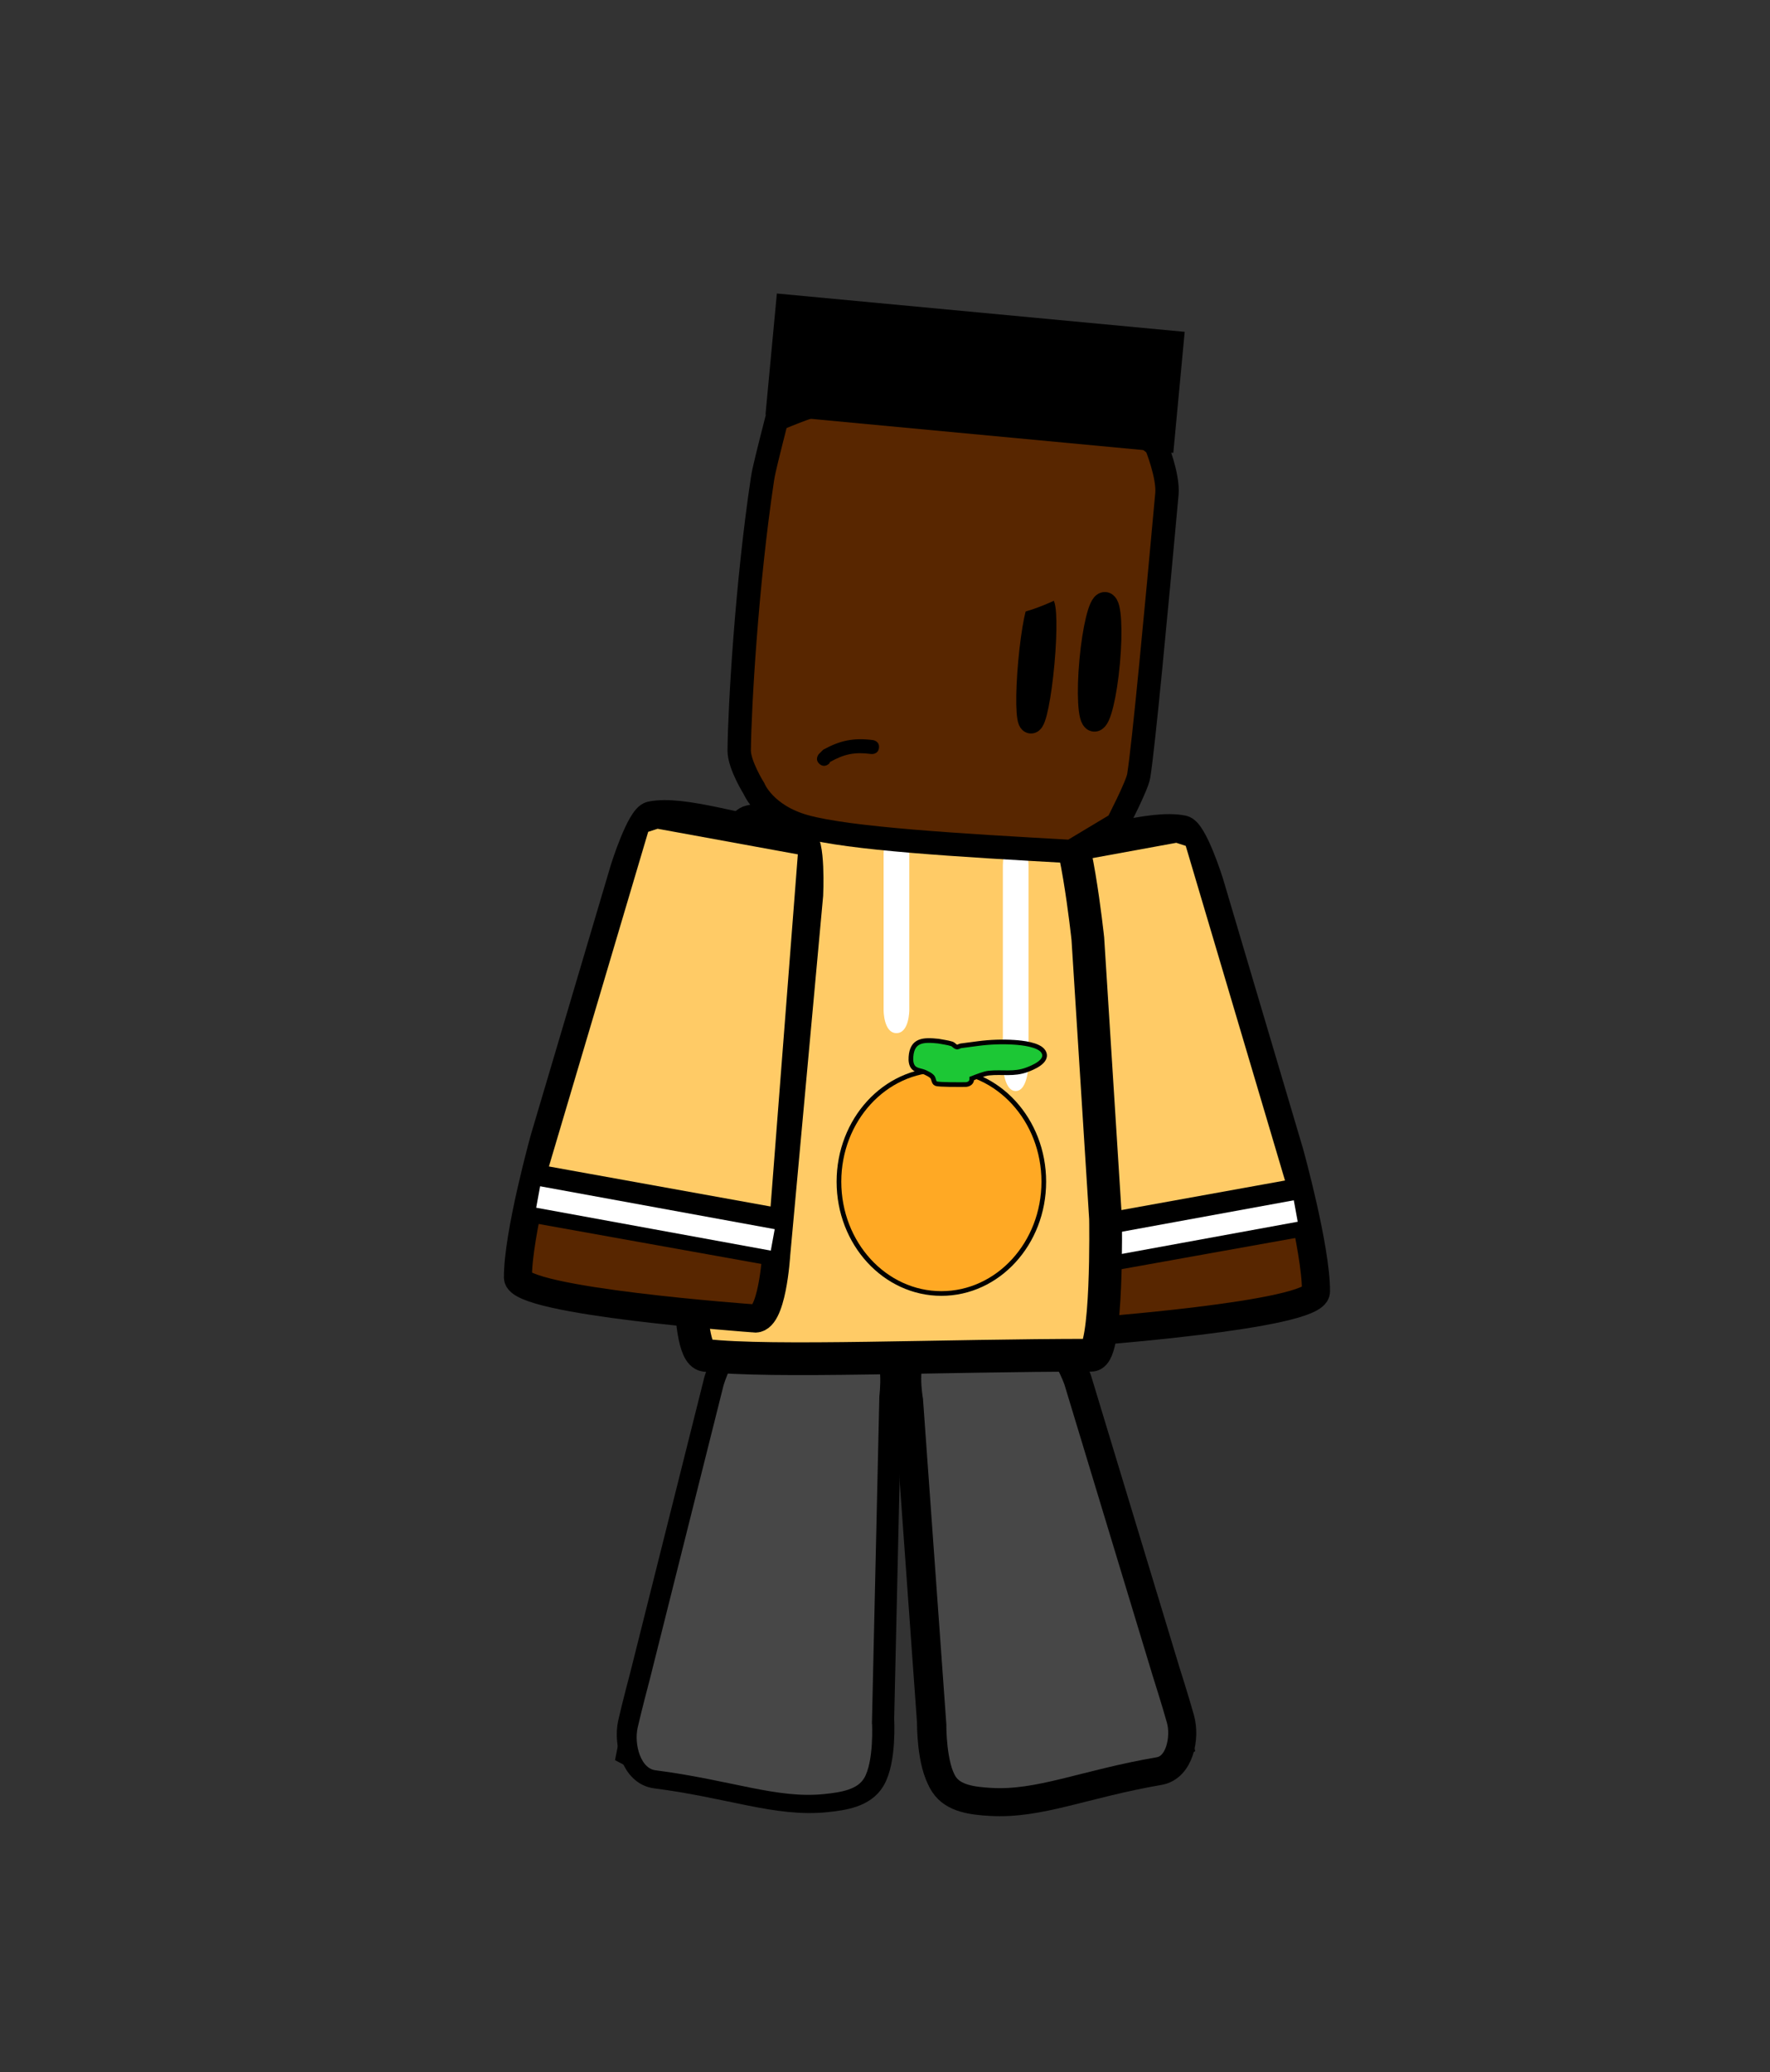 <svg version="1.1" xmlns="http://www.w3.org/2000/svg" xmlns:xlink="http://www.w3.org/1999/xlink" width="189.267" height="221.553" viewBox="0,0,189.267,221.553"><rect x="0" y="0" width="189.267" height="221.553" fill="#333333" stroke="none"/><g transform="translate(-145.367,-69.223)"><g data-paper-data="{&quot;isPaintingLayer&quot;:true}" fill-rule="nonzero" stroke-linejoin="miter" stroke-miterlimit="10" stroke-dasharray="" stroke-dashoffset="0" style="mix-blend-mode: normal"><g data-paper-data="{&quot;index&quot;:null}"><g data-paper-data="{&quot;origRot&quot;:0,&quot;index&quot;:null}" stroke="#000000" stroke-width="3" stroke-linecap="round"><path d="M260.878,211.671c-1.983,0.445 -2.409,-6.818 -2.409,-6.818c0,0 -1.296,-14.15 -2.126,-23.207c-0.545,-5.947 -1.396,-15.239 -1.396,-15.239c0,0 -0.28,-5.918 0.81,-6.074c6.559,-0.937 12.722,-3.136 16.11,-2.436c1.129,0.234 2.836,5.688 2.836,5.688l8.556,28.858c0,0 2.855,10.256 2.826,14.864c-0.016,2.555 -25.207,4.363 -25.207,4.363z" data-paper-data="{&quot;origPos&quot;:null}" fill="#582600"/><path d="M259.595,204.41l24.538,-4.403" fill="none"/><path d="M258.774,201.18l24.496,-4.637" data-paper-data="{&quot;origPos&quot;:null}" fill="none"/></g><path d="M258.614,200.302l-2.992,-38.648l15.56,-2.841l1.381,0.448l10.848,36.564z" fill="#ffcb66" stroke="#000000" stroke-width="1" stroke-linecap="round"/><path d="M259.048,204.427l-0.419,-2.293l25.085,-4.587l0.419,2.293z" fill="#ffffff" stroke="none" stroke-width="0" stroke-linecap="butt"/></g><path d="M145.367,290.777v-221.553h189.267v221.553z" fill="none" stroke="none" stroke-width="NaN" stroke-linecap="butt"/><g data-paper-data="{&quot;origRot&quot;:0}" stroke="#000000" stroke-linecap="round"><path d="M242.432,218.642c0,0 -0.804,-4.631 0.822,-4.824c4.799,-0.569 9.196,-2.76 13.906,-1.738c1.956,0.424 3.321,4.421 3.321,4.421l9.442,31.157c0,0 1.021,3.205 1.536,5.066c0.551,1.989 -0.082,5.17 -2.277,5.547c-8.059,1.385 -12.802,3.613 -18.061,3.296c-1.916,-0.116 -3.941,-0.354 -4.942,-1.861c-1.307,-1.969 -1.255,-6.347 -1.255,-6.347z" data-paper-data="{&quot;origPos&quot;:null}" fill="#ff0000" stroke-width="3"/><path d="M272.023,255.957c0,0 -5.806,3.424 -11.147,4.187c-4.098,0.586 -13.14,0.865 -13.14,0.865c0,0 -1.846,-2.314 -2.2,-3.846c-0.374,-1.613 0.335,-4.212 0.335,-4.212l24.344,-4.267z" data-paper-data="{&quot;origPos&quot;:null}" fill="#976e57" stroke-width="2"/><path d="M242.57,218.939c0,0 -0.804,-4.631 0.822,-4.824c4.799,-0.569 9.196,-2.76 13.906,-1.738c1.956,0.424 3.321,4.421 3.321,4.421l9.442,31.157c0,0 1.021,3.205 1.536,5.066c0.551,1.989 -0.082,5.17 -2.277,5.547c-8.059,1.385 -12.802,3.613 -18.061,3.296c-1.916,-0.116 -3.941,-0.354 -4.942,-1.861c-1.307,-1.969 -1.255,-6.347 -1.255,-6.347z" data-paper-data="{&quot;origPos&quot;:null}" fill="#474747" stroke-width="3"/></g><g data-paper-data="{&quot;index&quot;:null,&quot;origRot&quot;:0}" stroke="#000000" stroke-linecap="round"><path d="M239.481,253.015c0,0 0.266,4.371 -0.943,6.392c-0.925,1.547 -2.937,1.869 -4.846,2.063c-5.239,0.534 -10.086,-1.495 -18.204,-2.545c-2.211,-0.286 -3,-3.437 -2.547,-5.447c0.424,-1.88 1.287,-5.125 1.287,-5.125l7.907,-31.516c0,0 1.169,-4.05 3.101,-4.554c4.655,-1.215 9.155,0.791 13.977,1.161c1.634,0.125 1.058,4.785 1.058,4.785z" data-paper-data="{&quot;origPos&quot;:null}" fill="#ff0000" stroke-width="3"/><path d="M213.988,249.393l24.528,3.255c0,0 0.835,2.567 0.54,4.194c-0.279,1.544 -2.01,3.933 -2.01,3.933c0,0 -9.047,0.095 -13.169,-0.321c-5.373,-0.541 -11.34,-3.722 -11.34,-3.722z" data-paper-data="{&quot;origPos&quot;:null}" fill="#976e57" stroke-width="2.5"/><path d="M239.357,253.318c0,0 0.266,4.371 -0.943,6.392c-0.925,1.547 -2.937,1.869 -4.846,2.063c-5.239,0.534 -10.086,-1.495 -18.204,-2.545c-2.211,-0.286 -3,-3.437 -2.547,-5.447c0.424,-1.88 1.287,-5.125 1.287,-5.125l7.907,-31.516c0,0 1.169,-4.05 3.101,-4.554c4.655,-1.215 9.155,0.791 13.977,1.161c1.634,0.125 1.058,4.785 1.058,4.785c0,0 -0.2,8.796 -0.328,14.425c-0.181,7.945 -0.463,20.359 -0.463,20.359z" data-paper-data="{&quot;origPos&quot;:null}" fill="#474747" stroke-width="1.5"/></g><g><g><path d="M221.201,171.665c0,0 2.062,-14.077 4.355,-14.612c6.877,-1.606 22.599,-0.697 33.107,-0.697c1.624,0 3.027,13.221 3.027,13.221l1.892,29.921c0,0 0.259,14.613 -1.514,14.613c-15.775,0 -34.265,0.833 -41.296,0.011c-2.344,-0.274 -1.464,-15.668 -1.464,-15.668z" data-paper-data="{&quot;origPos&quot;:null}" fill="#ffcb66" stroke="#000000" stroke-width="3.5" stroke-linecap="round"/><path d="M241.224,179.675c-1.372,0 -1.372,-2.43 -1.372,-2.43c0,-5.04 0,-11.7 0,-16.741c0,0 0,-2.43 1.372,-2.43c1.372,0 1.372,2.43 1.372,2.43c0,5.04 0,10.08 0,15.12v1.62c0,0 0,2.43 -1.372,2.43z" fill="#ffffff" stroke="none" stroke-width="0.5" stroke-linecap="butt"/><path d="M253.975,185.862c-1.372,0 -1.372,-3.053 -1.372,-3.053c0,-6.332 0,-14.699 0,-21.031c0,0 0,-3.053 1.372,-3.053c1.372,0 1.372,3.053 1.372,3.053c0,6.332 0,12.664 0,18.996v2.035c0,0 0,3.053 -1.372,3.053z" fill="#ffffff" stroke="none" stroke-width="0.5" stroke-linecap="butt"/></g><g stroke="#000000" stroke-width="0.5" stroke-linecap="butt"><path d="M256.98,195.558c0,6.602 -4.904,11.953 -10.952,11.953c-6.049,0 -10.952,-5.352 -10.952,-11.953c0,-6.602 4.904,-11.953 10.952,-11.953c6.049,0 10.952,5.352 10.952,11.953z" fill="#ffa924"/><path d="M249.279,184.531c0,0.011 0.001,0.022 0.001,0.034c0,0.61 -0.664,0.61 -0.664,0.61h-0.133c-0.485,0 -2.696,0.027 -3.027,-0.105c-0.277,-0.11 -0.216,-0.531 -0.415,-0.739c-0.191,-0.2 -0.463,-0.324 -0.719,-0.449c-0.407,-0.198 -0.963,-0.195 -1.262,-0.517c-0.277,-0.297 -0.31,-0.754 -0.283,-1.145c0.122,-1.834 1.346,-1.853 2.928,-1.688c0.477,0.097 0.969,0.143 1.431,0.29c0.203,0.064 0.324,0.287 0.533,0.333c0.149,0.032 0.288,-0.096 0.438,-0.122c0.006,-0.001 1.858,-0.244 1.877,-0.247c1.252,-0.163 2.591,-0.211 3.855,-0.127c0.805,0.054 2.624,0.237 3.089,0.979c0.661,1.056 -1.261,1.771 -1.742,1.952c-1.424,0.535 -2.639,0.202 -4.089,0.358c-0.494,0.053 -1.288,0.371 -1.816,0.582z" fill="#1cc735"/></g></g><path d="M259.913,160.258c-12.068,-0.675 -23.769,-1.366 -28.483,-2.684c-4.308,-1.204 -5.443,-4.046 -5.443,-4.046c0,0 -1.592,-2.545 -1.577,-4.08c0.046,-4.605 0.793,-17.734 2.484,-28.984c0.056,-0.375 0.102,-0.584 0.18,-0.956c0.236,-1.114 1.342,-5.427 1.342,-5.427c0,0 3.293,-1.445 5.053,-1.803c5.281,-1.073 18.366,1.288 32.222,2.625c1.256,0.121 3.302,1.942 3.302,1.942c0,0 1.33,3.233 1.15,5.208c-1.162,12.771 -2.495,26.897 -3.011,30.113c-0.172,1.072 -2.283,5.13 -2.283,5.13z" fill="#582600" stroke="#000000" stroke-width="2.5" stroke-linecap="round"/><path d="M262.033,139.896c0.312,-3.431 0.977,-6.175 1.486,-6.128c0.508,0.046 0.667,2.865 0.355,6.296c-0.312,3.431 -0.977,6.175 -1.486,6.128c-0.508,-0.046 -0.667,-2.865 -0.355,-6.296z" fill="none" stroke="#000000" stroke-width="2.5" stroke-linecap="butt"/><path d="M255.493,140.002c0.318,-3.494 0.885,-6.299 1.266,-6.264c0.381,0.035 0.432,2.896 0.114,6.39c-0.318,3.494 -0.885,6.299 -1.266,6.264c-0.381,-0.035 -0.432,-2.896 -0.114,-6.39z" fill="none" stroke="#000000" stroke-width="2.5" stroke-linecap="butt"/><path d="M227.222,113.545l1.216,-12.943l43.608,4.097l-1.216,12.943z" fill="#000000" stroke="none" stroke-width="0" stroke-linecap="butt"/><path d="M259.739,132.616c-1.959,1.076 -7.599,3.693 -8.98,1.566c-1.85,-2.85 6.361,-7.076 7.758,-6.67c0.261,-0.063 0.537,-0.084 0.819,-0.058c1.375,0.129 2.384,1.348 2.255,2.723c0.479,0.695 -1.313,2.142 -1.852,2.438z" fill="#582600" stroke="none" stroke-width="0.5" stroke-linecap="butt"/><g data-paper-data="{&quot;index&quot;:null}"><g data-paper-data="{&quot;origRot&quot;:0,&quot;index&quot;:null}" stroke="#000000" stroke-width="3" stroke-linecap="round"><path d="M225.958,210.171c0,0 -25.191,-1.807 -25.207,-4.363c-0.029,-4.608 2.826,-14.864 2.826,-14.864l8.556,-28.858c0,0 1.707,-5.454 2.836,-5.688c3.387,-0.701 9.551,1.499 16.11,2.436c1.09,0.156 0.81,6.074 0.81,6.074c0,0 -0.851,9.292 -1.396,15.239c-0.83,9.057 -2.126,23.207 -2.126,23.207c0,0 -0.426,7.262 -2.409,6.818z" data-paper-data="{&quot;origPos&quot;:null}" fill="#582600"/><path d="M227.241,202.91l-24.538,-4.403" fill="none"/><path d="M228.062,199.68l-24.496,-4.637" data-paper-data="{&quot;origPos&quot;:null}" fill="none"/></g><path d="M203.425,194.324l10.848,-36.564l1.381,-0.448l15.56,2.841l-2.992,38.648z" fill="#ffcb66" stroke="#000000" stroke-width="1" stroke-linecap="round"/><path d="M202.703,198.34l0.419,-2.293l25.085,4.587l-0.419,2.293z" fill="#ffffff" stroke="none" stroke-width="0" stroke-linecap="butt"/></g><path d="M232.995,150.895c-0.562,-0.496 -0.066,-1.059 -0.066,-1.059l0.466,-0.462c1.821,-0.999 3.232,-1.289 5.309,-1.03c0,0 0.744,0.094 0.65,0.838c-0.094,0.744 -0.838,0.65 -0.838,0.65c-1.763,-0.228 -2.856,-0.004 -4.395,0.855l-0.067,0.142c0,0 -0.496,0.562 -1.059,0.066z" fill="#000000" stroke="none" stroke-width="0.5" stroke-linecap="butt"/></g></g></svg>
